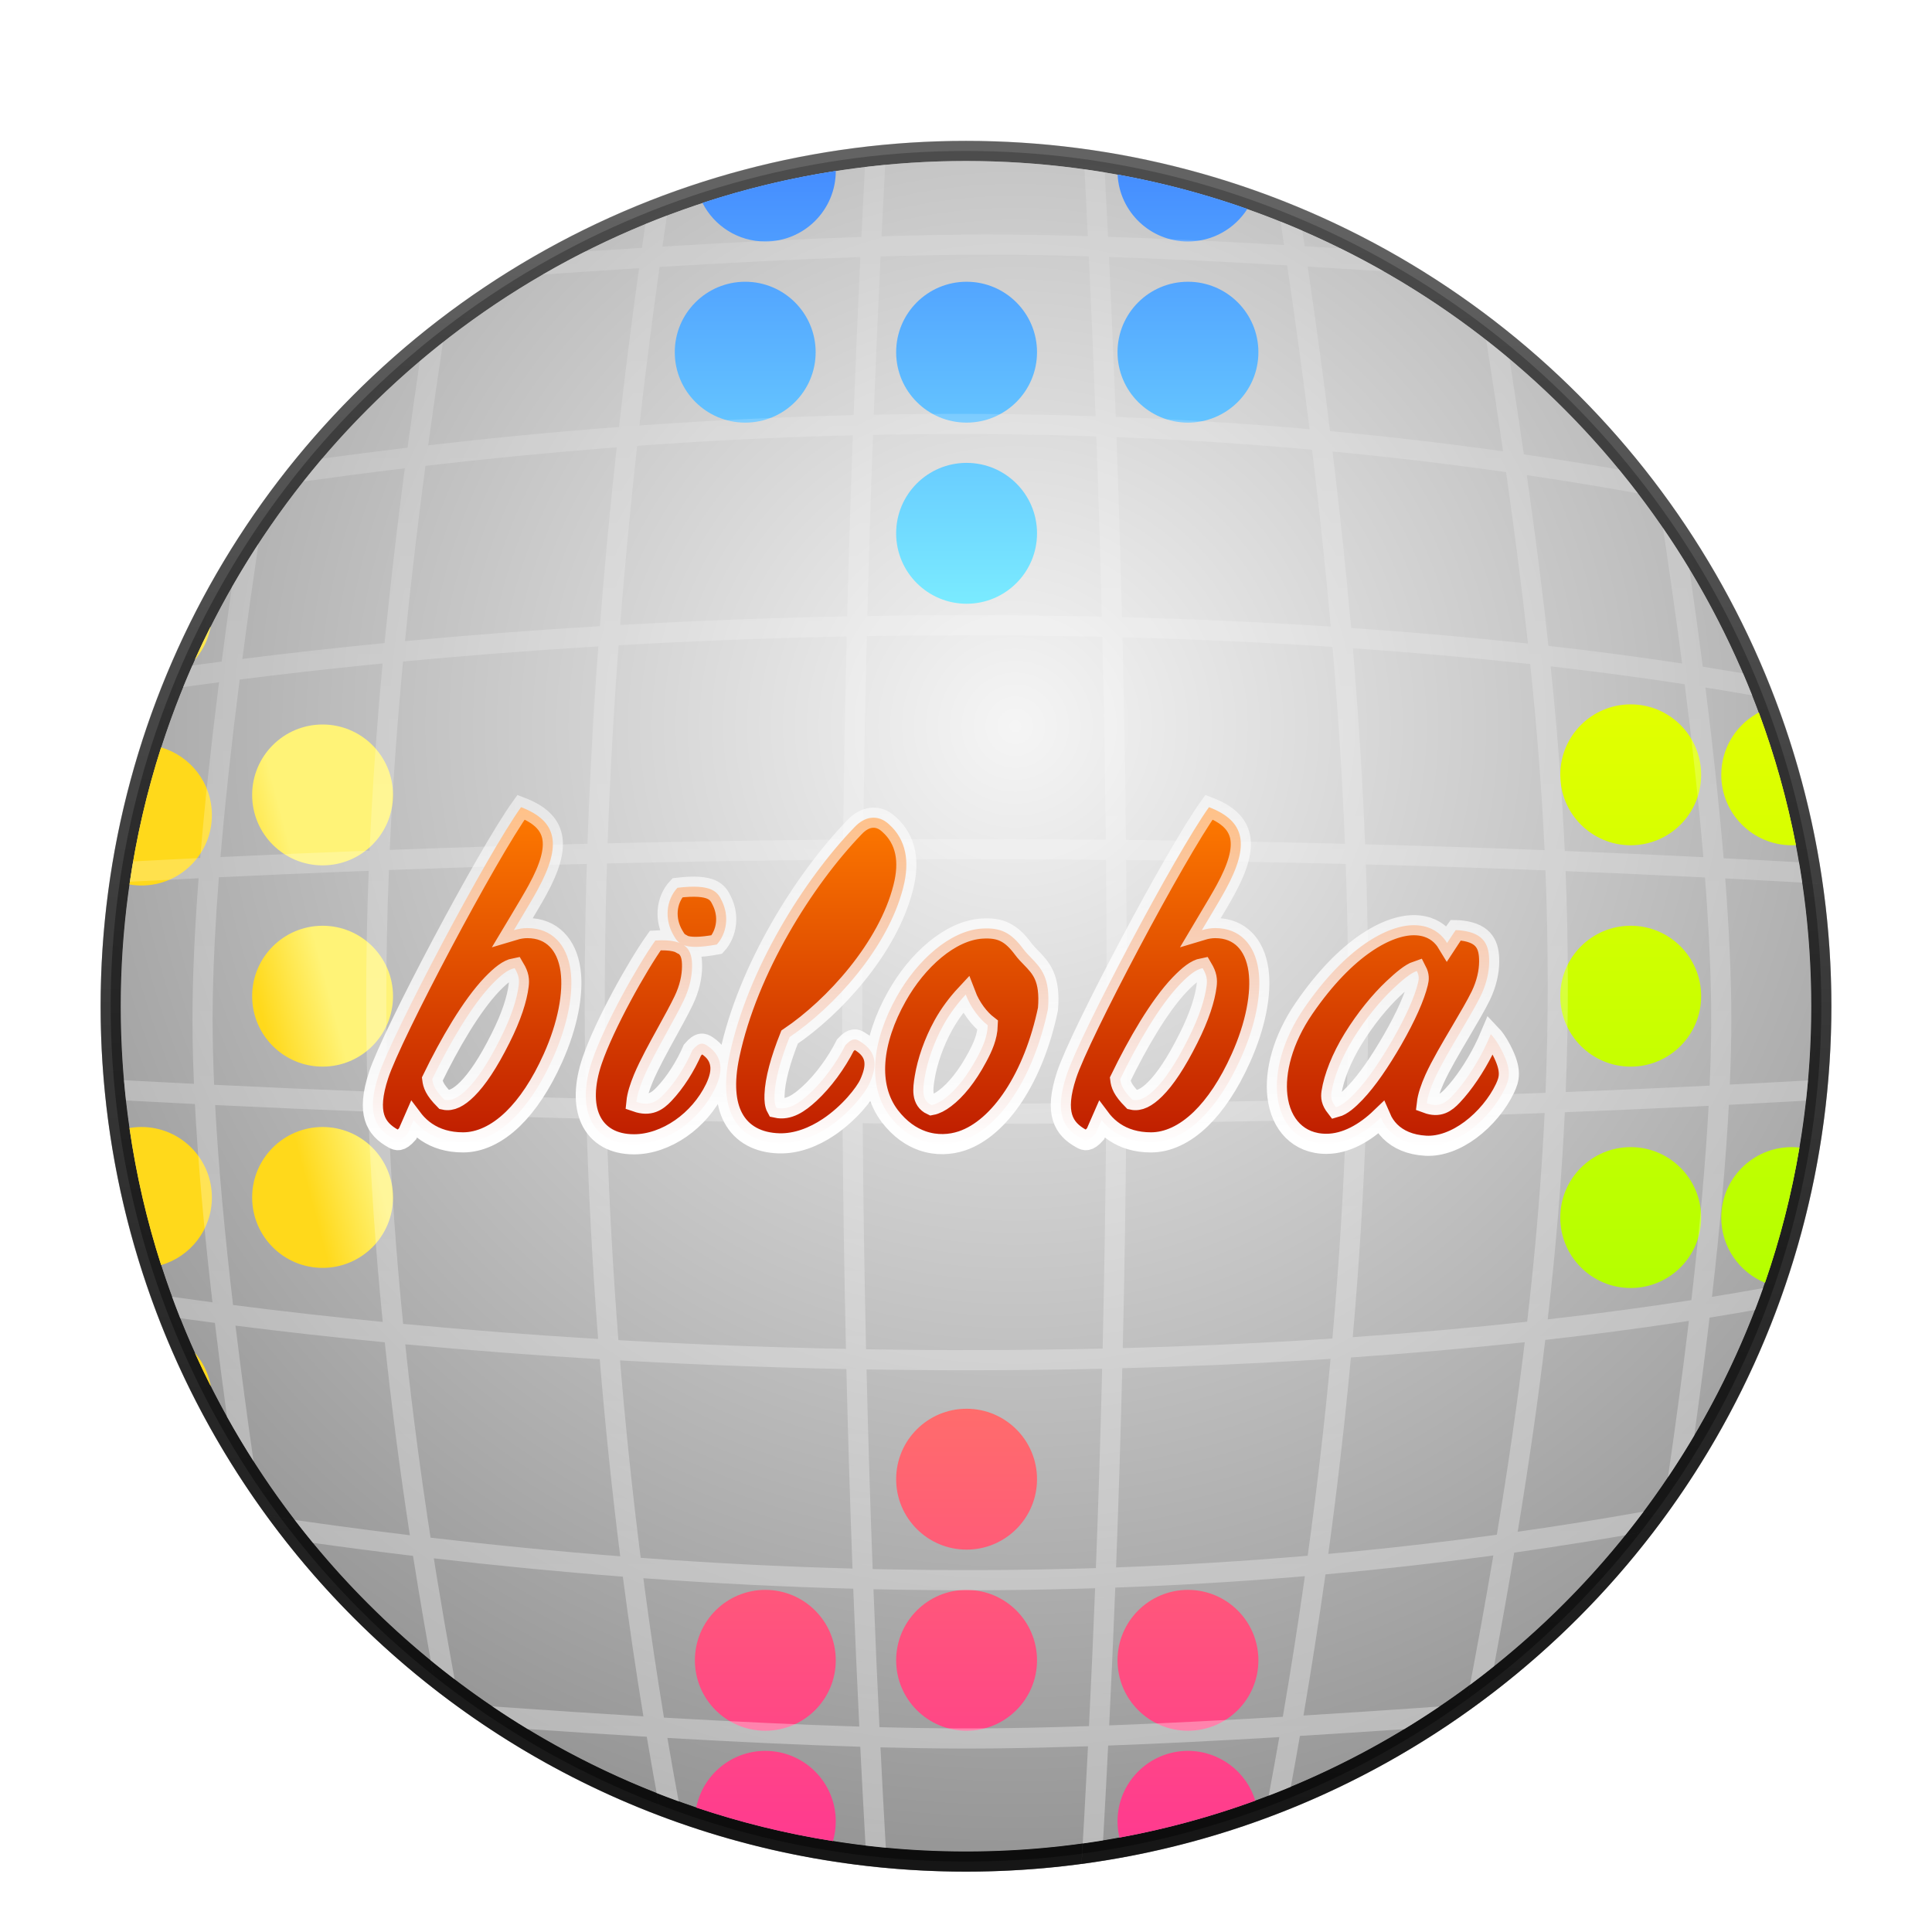 <svg xmlns="http://www.w3.org/2000/svg" width="96" height="96" viewBox="0 0 96 96">
  <defs>
    <filter id="com.apps.biloba-a" width="127.6%" height="127.7%" x="-13.8%" y="-13.9%" filterUnits="objectBoundingBox">
      <feOffset dy="2" in="SourceAlpha" result="shadowOffsetOuter1"/>
      <feGaussianBlur in="shadowOffsetOuter1" result="shadowBlurOuter1" stdDeviation="2"/>
      <feColorMatrix in="shadowBlurOuter1" result="shadowMatrixOuter1" values="0 0 0 0 0   0 0 0 0 0   0 0 0 0 0  0 0 0 0.2 0"/>
      <feMerge>
        <feMergeNode in="shadowMatrixOuter1"/>
        <feMergeNode in="SourceGraphic"/>
      </feMerge>
    </filter>
    <radialGradient id="com.apps.biloba-b" cx="52.922%" cy="33.412%" r="72.01%" fx="52.922%" fy="33.412%">
      <stop offset="0%" stop-color="#F5F5F5"/>
      <stop offset="100%" stop-color="#8F8F8F"/>
    </radialGradient>
    <linearGradient id="com.apps.biloba-c" x1="50%" x2="50%" y1="0%" y2="100%">
      <stop offset="0%" stop-opacity=".507"/>
      <stop offset="100%" stop-opacity=".644"/>
    </linearGradient>
    <linearGradient id="com.apps.biloba-d" x1="58.93%" x2="41.321%" y1="26.178%" y2="39.629%">
      <stop offset="0%" stop-color="#FFF377"/>
      <stop offset="100%" stop-color="#FFD91B"/>
    </linearGradient>
    <linearGradient id="com.apps.biloba-e" x1="50%" x2="50%" y1="0%" y2="100%">
      <stop offset="0%" stop-color="#E2FF00"/>
      <stop offset="100%" stop-color="#B5FF00"/>
    </linearGradient>
    <linearGradient id="com.apps.biloba-f" x1="50%" x2="50%" y1="0%" y2="100%">
      <stop offset="0%" stop-color="#FF6C6C"/>
      <stop offset="100%" stop-color="#FF3A8F"/>
    </linearGradient>
    <linearGradient id="com.apps.biloba-g" x1="50%" x2="50%" y1="0%" y2="100%">
      <stop offset="0%" stop-color="#458DFF"/>
      <stop offset="100%" stop-color="#7AEBFF"/>
    </linearGradient>
    <linearGradient id="com.apps.biloba-h" x1="50%" x2="50%" y1="1.27%" y2="100%">
      <stop offset="0%" stop-color="#FFF" stop-opacity=".136"/>
      <stop offset="100%" stop-color="#FFF" stop-opacity=".344"/>
    </linearGradient>
    <linearGradient id="com.apps.biloba-i" x1="50%" x2="50%" y1="0%" y2="128.642%">
      <stop offset="0%" stop-color="#FF7B00"/>
      <stop offset="100%" stop-color="#AB0000"/>
    </linearGradient>
    <linearGradient id="com.apps.biloba-j" x1="50%" x2="50%" y1="0%" y2="100%">
      <stop offset="0%" stop-color="#FFF" stop-opacity=".534"/>
      <stop offset="100%" stop-color="#FFF"/>
    </linearGradient>
    <linearGradient id="com.apps.biloba-k" x1="50%" x2="50%" y1="4.545%" y2="97.104%">
      <stop offset="0%" stop-opacity=".212"/>
      <stop offset="100%" stop-opacity=".754"/>
    </linearGradient>
  </defs>
  <g fill="none" filter="url(#com.apps.biloba-a)" transform="translate(5 5)">
    <g transform="translate(.5 .5)">
      <circle cx="42.5" cy="42.5" r="42.5" fill="url(#com.apps.biloba-b)" stroke="url(#com.apps.biloba-c)"/>
      <path fill="url(#com.apps.biloba-d)" d="M4.948,61.249 L4.971,61.377 C4.696,60.832 4.433,60.279 4.181,59.72 C4.554,60.151 4.822,60.673 4.948,61.249 Z M10.529,48.5 C12.462,48.5 14.029,50.067 14.029,52 C14.029,53.933 12.462,55.5 10.529,55.5 C8.596,55.5 7.029,53.933 7.029,52 C7.029,50.067 8.596,48.5 10.529,48.5 Z M1.529,48.5 C3.462,48.5 5.029,50.067 5.029,52 C5.029,53.593 3.964,54.938 2.507,55.361 C1.8,53.164 1.27,50.889 0.933,48.551 C1.127,48.517 1.326,48.5 1.529,48.5 Z M10.529,38.5 C12.462,38.5 14.029,40.067 14.029,42 C14.029,43.933 12.462,45.5 10.529,45.5 C8.596,45.5 7.029,43.933 7.029,42 C7.029,40.067 8.596,38.5 10.529,38.5 Z M5.029,33 C5.029,34.933 3.462,36.5 1.529,36.5 C1.326,36.5 1.127,36.483 0.934,36.45 C1.27,34.111 1.8,31.836 2.506,29.639 C3.964,30.062 5.029,31.407 5.029,33 Z M10.529,28.5 C12.462,28.5 14.029,30.067 14.029,32 C14.029,33.933 12.462,35.5 10.529,35.5 C8.596,35.5 7.029,33.933 7.029,32 C7.029,30.067 8.596,28.5 10.529,28.5 Z M4.244,25.209 L4.181,25.279 C4.433,24.72 4.696,24.168 4.971,23.622 C4.866,24.217 4.61,24.759 4.244,25.209 Z"/>
      <path fill="url(#com.apps.biloba-e)" d="M75.529,49.5 C77.462,49.5 79.029,51.067 79.029,53 C79.029,54.933 77.462,56.5 75.529,56.5 C73.596,56.5 72.029,54.933 72.029,53 C72.029,51.067 73.596,49.5 75.529,49.5 Z M83.529,49.5 C83.659,49.5 83.787,49.507 83.914,49.521 C83.527,51.83 82.95,54.075 82.201,56.239 C80.926,55.716 80.029,54.463 80.029,53 C80.029,51.067 81.596,49.5 83.529,49.5 Z M75.529,38.5 C77.462,38.5 79.029,40.067 79.029,42 C79.029,43.933 77.462,45.5 75.529,45.5 C73.596,45.5 72.029,43.933 72.029,42 C72.029,40.067 73.596,38.5 75.529,38.5 Z M75.529,27.5 C77.462,27.5 79.029,29.067 79.029,31 C79.029,32.933 77.462,34.5 75.529,34.5 C73.596,34.5 72.029,32.933 72.029,31 C72.029,29.067 73.596,27.5 75.529,27.5 Z M81.894,27.904 C82.681,30.025 83.3,32.227 83.738,34.493 C83.668,34.498 83.598,34.5 83.529,34.5 C81.596,34.5 80.029,32.933 80.029,31 C80.029,29.711 80.725,28.585 81.762,27.978 L81.894,27.904 Z"/>
      <path fill="url(#com.apps.biloba-f)" d="M32.529,79.5 C34.462,79.5 36.029,81.067 36.029,83 C36.029,83.341 35.98,83.67 35.889,83.982 C33.555,83.614 31.285,83.052 29.096,82.316 C29.415,80.709 30.83,79.5 32.529,79.5 Z M53.529,79.5 C55.105,79.5 56.437,80.542 56.876,81.974 C54.703,82.767 52.447,83.384 50.124,83.81 C50.061,83.549 50.029,83.278 50.029,83 C50.029,81.067 51.596,79.5 53.529,79.5 Z M42.529,71.5 C44.462,71.5 46.029,73.067 46.029,75 C46.029,76.933 44.462,78.5 42.529,78.5 C40.596,78.5 39.029,76.933 39.029,75 C39.029,73.067 40.596,71.5 42.529,71.5 Z M32.529,71.5 C34.462,71.5 36.029,73.067 36.029,75 C36.029,76.933 34.462,78.5 32.529,78.5 C30.596,78.5 29.029,76.933 29.029,75 C29.029,73.067 30.596,71.5 32.529,71.5 Z M53.529,71.5 C55.462,71.5 57.029,73.067 57.029,75 C57.029,76.933 55.462,78.5 53.529,78.5 C51.596,78.5 50.029,76.933 50.029,75 C50.029,73.067 51.596,71.5 53.529,71.5 Z M42.529,62.5 C44.462,62.5 46.029,64.067 46.029,66 C46.029,67.933 44.462,69.5 42.529,69.5 C40.596,69.5 39.029,67.933 39.029,66 C39.029,64.067 40.596,62.5 42.529,62.5 Z"/>
      <path fill="url(#com.apps.biloba-g)" d="M42.529,15.5 C44.462,15.5 46.029,17.067 46.029,19 C46.029,20.933 44.462,22.5 42.529,22.5 C40.596,22.5 39.029,20.933 39.029,19 C39.029,17.067 40.596,15.5 42.529,15.5 Z M31.529,6.5 C33.462,6.5 35.029,8.067 35.029,10 C35.029,11.933 33.462,13.5 31.529,13.5 C29.596,13.5 28.029,11.933 28.029,10 C28.029,8.067 29.596,6.5 31.529,6.5 Z M42.529,6.5 C44.462,6.5 46.029,8.067 46.029,10 C46.029,11.933 44.462,13.5 42.529,13.5 C40.596,13.5 39.029,11.933 39.029,10 C39.029,8.067 40.596,6.5 42.529,6.5 Z M53.529,6.5 C55.462,6.5 57.029,8.067 57.029,10 C57.029,11.933 55.462,13.5 53.529,13.5 C51.596,13.5 50.029,11.933 50.029,10 C50.029,8.067 51.596,6.5 53.529,6.5 Z M50.034,1.174 C52.248,1.575 54.401,2.149 56.479,2.883 C55.857,3.856 54.768,4.5 53.529,4.5 C51.66,4.5 50.133,3.036 50.034,1.192 L50.034,1.174 Z M36.029,1 C36.029,2.933 34.462,4.5 32.529,4.5 C31.165,4.5 29.984,3.72 29.406,2.583 C31.543,1.881 33.756,1.347 36.029,0.995 C36.029,0.998 36.029,0.999 36.029,1 Z"/>
      <path fill="url(#com.apps.biloba-h)" d="M38.485,0.689 L38.494,0.518 C38.427,1.76 38.364,3.001 38.303,4.241 C40.233,4.182 41.974,4.153 43.529,4.153 L44.791,4.159 C45.952,4.17 47.206,4.195 48.552,4.234 C48.501,3.127 48.445,2.019 48.387,0.911 C48.725,0.957 49.061,1.008 49.396,1.063 C49.452,2.132 49.506,3.199 49.558,4.266 C52.151,4.352 55.068,4.488 58.306,4.675 L58.13,3.505 C58.493,3.65 58.853,3.8 59.21,3.956 L59.328,4.736 L59.328,4.736 C59.915,4.77 60.513,4.807 61.12,4.845 C61.848,5.203 62.562,5.583 63.263,5.983 C61.957,5.898 60.695,5.818 59.476,5.745 L59.545,6.204 C59.93,8.837 60.279,11.406 60.591,13.922 C63.473,14.191 66.338,14.526 69.186,14.927 C68.932,13.174 68.653,11.335 68.348,9.395 C68.74,9.7 69.126,10.013 69.507,10.333 C69.763,11.985 70,13.562 70.219,15.077 C71.8,15.308 73.377,15.56 74.948,15.833 C75.269,16.221 75.582,16.615 75.887,17.015 L76.899,17.199 C74.731,16.796 72.553,16.433 70.367,16.108 L70.369,16.128 C70.8,19.17 71.156,21.961 71.442,24.592 C73.715,24.85 75.932,25.142 78.082,25.468 C77.804,23.347 77.488,21.101 77.132,18.731 C77.587,19.393 78.024,20.069 78.442,20.758 C78.686,22.449 78.908,24.072 79.11,25.629 C79.786,25.735 80.454,25.845 81.115,25.958 C81.272,26.319 81.422,26.684 81.568,27.052 C80.802,26.917 80.027,26.787 79.242,26.661 C79.631,29.765 79.933,32.593 80.145,35.146 C81.375,35.206 82.603,35.272 83.83,35.342 L83.893,35.345 C83.951,35.681 84.004,36.018 84.054,36.356 L86.498,36.499 C84.411,36.373 82.32,36.256 80.226,36.149 C80.414,38.624 80.515,40.823 80.527,42.749 L80.529,43.153 C80.529,44.155 80.504,45.235 80.454,46.392 C81.729,46.329 83.002,46.261 84.274,46.189 L84.341,46.185 C84.311,46.522 84.278,46.858 84.241,47.193 L84.33,47.187 C83.023,47.261 81.715,47.331 80.406,47.398 C80.258,50.166 79.979,53.347 79.567,56.939 C80.426,56.8 81.274,56.655 82.108,56.505 C81.98,56.869 81.846,57.231 81.707,57.591 C80.965,57.723 80.211,57.85 79.448,57.972 C79.227,59.821 78.973,61.774 78.685,63.832 C78.27,64.538 77.834,65.228 77.38,65.904 C77.783,63.133 78.13,60.544 78.42,58.132 L77.912,58.211 C75.766,58.534 73.552,58.824 71.284,59.08 C70.919,62.123 70.462,65.284 69.914,68.612 C72.009,68.314 74.095,67.979 76.173,67.608 C75.876,68.004 75.572,68.396 75.262,68.783 L76.759,68.519 C74.43,68.94 72.091,69.317 69.741,69.648 C69.433,71.477 69.098,73.358 68.736,75.296 C68.344,75.613 67.947,75.92 67.545,76.219 L67.387,77.043 C67.869,74.532 68.308,72.12 68.703,69.791 L68.426,69.829 C65.753,70.187 63.065,70.487 60.362,70.73 C60.032,73.065 59.667,75.404 59.269,77.743 C61.033,77.635 62.887,77.513 64.83,77.378 L65.637,77.321 L66.034,77.293 C65.459,77.682 64.874,78.058 64.279,78.419 C62.471,78.543 60.743,78.656 59.092,78.756 C58.946,79.6 58.795,80.444 58.639,81.287 C58.276,81.439 57.91,81.585 57.541,81.727 C57.722,80.757 57.898,79.787 58.068,78.817 C54.942,79.002 52.107,79.142 49.563,79.236 C49.494,80.644 49.419,82.05 49.34,83.454 L49.311,83.951 C48.976,84.005 48.639,84.056 48.302,84.103 L48.182,86.123 C48.32,83.843 48.446,81.559 48.562,79.272 C47.01,79.323 45.573,79.357 44.252,79.373 L43.791,79.378 L42.941,79.383 L42.116,79.383 C40.932,79.38 39.643,79.36 38.251,79.324 C38.325,80.85 38.406,82.375 38.492,83.898 L38.516,84.314 C38.179,84.282 37.843,84.246 37.508,84.206 L37.494,83.954 C37.406,82.403 37.324,80.85 37.247,79.295 C34.445,79.21 31.251,79.064 27.663,78.857 C27.841,79.918 28.029,80.969 28.223,82.01 C27.856,81.879 27.492,81.741 27.13,81.599 L27.283,82.427 C27.059,81.23 26.843,80.019 26.637,78.798 C24.767,78.685 22.793,78.558 20.716,78.414 C20.121,78.054 19.536,77.679 18.961,77.289 C21.627,77.479 24.129,77.644 26.47,77.785 C26.095,75.504 25.754,73.187 25.448,70.844 C22.344,70.604 19.214,70.3 16.057,69.933 L16.199,70.827 C16.454,72.388 16.728,73.967 17.02,75.565 L17.091,75.945 C16.689,75.639 16.292,75.326 15.902,75.006 L16.107,76.127 C15.712,73.988 15.351,71.884 15.023,69.81 C13.372,69.612 11.714,69.396 10.048,69.163 C9.74,68.789 9.439,68.41 9.144,68.026 L7.493,67.783 C9.967,68.154 12.424,68.488 14.865,68.784 C14.364,65.519 13.949,62.329 13.62,59.198 C11.11,58.955 8.633,58.678 6.201,58.369 L6.247,58.738 C6.492,60.741 6.776,62.864 7.098,65.107 C6.637,64.388 6.197,63.651 5.779,62.901 C5.557,61.277 5.357,59.722 5.178,58.234 C4.601,58.159 4.026,58.081 3.454,58.002 C3.313,57.649 3.178,57.293 3.046,56.935 C3.711,57.03 4.382,57.122 5.056,57.211 C4.626,53.491 4.336,50.206 4.185,47.358 C3.071,47.303 1.956,47.246 0.841,47.186 L0.758,47.181 C0.721,46.846 0.688,46.511 0.658,46.174 L0.894,46.187 C1.976,46.245 3.057,46.301 4.137,46.355 C4.108,45.676 4.088,45.025 4.076,44.4 L4.07,43.969 L4.064,43.153 C4.064,41.129 4.166,38.792 4.368,36.14 C3.231,36.194 2.093,36.252 0.953,36.312 C1.003,35.974 1.056,35.638 1.114,35.302 L4.449,35.133 L4.449,35.133 C4.667,32.514 4.979,29.602 5.384,26.401 C4.786,26.479 4.19,26.559 3.598,26.641 C3.744,26.281 3.896,25.923 4.053,25.568 L5.516,25.373 L5.516,25.373 C5.671,24.179 5.84,22.947 6.02,21.675 C6.439,20.939 6.882,20.218 7.344,19.511 C7.048,21.513 6.78,23.424 6.542,25.243 C8.86,24.95 11.22,24.688 13.61,24.454 C13.883,21.664 14.218,18.78 14.615,15.77 L14.428,15.792 C12.816,15.987 11.198,16.199 9.573,16.426 C9.876,16.041 10.188,15.662 10.506,15.288 C11.928,15.095 13.342,14.914 14.752,14.745 C14.942,13.342 15.144,11.91 15.361,10.447 C15.739,10.124 16.123,9.81 16.512,9.503 C16.249,11.256 16.003,12.961 15.777,14.627 C18.964,14.258 22.123,13.954 25.257,13.716 C25.553,11.093 25.886,8.461 26.254,5.826 L26.012,5.841 C24.553,5.933 23.036,6.033 21.46,6.143 C22.151,5.741 22.856,5.359 23.573,4.996 C24.539,4.933 25.48,4.872 26.398,4.815 L26.57,3.626 C26.925,3.481 27.282,3.34 27.642,3.204 C27.565,3.721 27.489,4.237 27.415,4.753 C31.108,4.531 34.402,4.371 37.301,4.272 C37.357,3.115 37.416,1.957 37.478,0.798 C37.813,0.757 38.148,0.721 38.485,0.689 Z M48.916,71.42 L47.774,71.452 C44.509,71.535 41.219,71.54 37.902,71.467 C37.989,73.756 38.089,76.041 38.2,78.322 C39.448,78.355 40.61,78.374 41.689,78.381 L42.118,78.383 L42.939,78.383 C44.618,78.378 46.509,78.34 48.611,78.269 C48.724,75.99 48.825,73.707 48.916,71.42 Z M26.469,70.921 L26.53,71.395 C26.821,73.572 27.142,75.725 27.492,77.847 C31.132,78.057 34.367,78.206 37.198,78.293 C37.087,76.013 36.987,73.729 36.898,71.442 C33.453,71.351 29.977,71.177 26.469,70.921 Z M59.339,70.819 L58.785,70.866 C55.848,71.105 52.893,71.279 49.917,71.386 C49.828,73.672 49.727,75.954 49.615,78.233 C52.192,78.137 55.068,77.994 58.242,77.806 C58.643,75.476 59.008,73.145 59.339,70.819 Z M49.265,60.511 L48.398,60.529 C44.814,60.6 41.19,60.605 37.558,60.545 C37.636,63.859 37.738,67.166 37.862,70.465 C41.594,70.549 45.29,70.533 48.954,70.418 C49.081,67.123 49.184,63.821 49.265,60.511 Z M25.309,60.098 L25.313,60.145 C25.585,63.427 25.928,66.69 26.336,69.907 C29.877,70.17 33.384,70.348 36.86,70.441 C36.737,67.144 36.635,63.839 36.556,60.527 C32.801,60.453 29.039,60.309 25.309,60.098 Z M60.615,60.02 L59.512,60.089 C56.479,60.272 53.389,60.405 50.265,60.486 C50.185,63.793 50.082,67.092 49.957,70.384 C53.153,70.267 56.327,70.074 59.479,69.804 C59.931,66.529 60.311,63.263 60.615,60.02 Z M14.637,59.298 L14.684,59.737 C15.008,62.733 15.412,65.785 15.894,68.906 C19.063,69.279 22.204,69.587 25.319,69.831 C24.912,66.603 24.571,63.329 24.301,60.038 C21.045,59.844 17.816,59.596 14.637,59.298 Z M70.264,59.192 L70.135,59.207 C67.37,59.503 64.526,59.751 61.625,59.952 C61.325,63.187 60.949,66.445 60.502,69.712 C63.311,69.457 66.102,69.139 68.877,68.759 C69.431,65.415 69.893,62.243 70.264,59.192 Z M49.464,48.309 L48.549,48.316 C44.831,48.343 41.104,48.342 37.367,48.314 C37.394,52.068 37.45,55.811 37.534,59.544 C41.475,59.61 45.407,59.599 49.289,59.51 C49.375,55.786 49.434,52.052 49.464,48.309 Z M24.64,48.113 L24.658,48.753 C24.767,52.194 24.959,55.651 25.228,59.091 C28.977,59.306 32.758,59.451 36.535,59.526 C36.449,55.795 36.394,52.055 36.366,48.305 C32.469,48.271 28.56,48.207 24.64,48.113 Z M61.383,48.112 L59.621,48.154 C56.574,48.222 53.522,48.27 50.463,48.3 C50.434,52.039 50.376,55.767 50.29,59.486 C53.817,59.392 57.3,59.235 60.706,59.011 C61.033,55.341 61.261,51.703 61.383,48.112 Z M13.801,47.778 L13.808,47.985 C13.938,51.356 14.18,54.782 14.532,58.282 C17.717,58.585 20.955,58.835 24.22,59.033 C23.937,55.389 23.741,51.728 23.638,48.088 C20.368,48.006 17.088,47.902 13.801,47.778 Z M71.252,47.804 L70.637,47.828 C67.891,47.93 65.139,48.017 62.383,48.088 C62.264,51.665 62.039,55.289 61.717,58.943 C64.673,58.737 67.57,58.481 70.384,58.174 C70.802,54.581 71.09,51.152 71.252,47.804 Z M5.19,47.408 L5.196,47.525 C5.352,50.364 5.646,53.637 6.08,57.344 C8.516,57.657 10.999,57.938 13.517,58.185 C13.164,54.634 12.924,51.159 12.798,47.738 C10.267,47.641 7.731,47.531 5.19,47.408 Z M79.401,47.447 L78.863,47.475 C76.663,47.582 74.461,47.679 72.255,47.766 C72.097,51.092 71.814,54.497 71.405,58.059 C73.854,57.78 76.238,57.461 78.543,57.103 C78.963,53.46 79.25,50.242 79.401,47.447 Z M39.71,35.199 L37.383,35.212 C37.343,39.257 37.335,43.291 37.359,47.314 C41.408,47.345 45.445,47.343 49.471,47.309 C49.498,43.293 49.493,39.265 49.456,35.226 C46.214,35.195 42.966,35.186 39.71,35.199 Z M36.383,35.22 L34.138,35.241 C30.986,35.276 27.826,35.33 24.66,35.404 C24.594,37.516 24.558,39.607 24.553,41.675 C24.549,43.478 24.569,45.292 24.612,47.111 C28.54,47.206 32.456,47.271 36.361,47.306 C36.335,43.288 36.343,39.26 36.383,35.22 Z M50.454,35.234 L50.467,36.544 C50.494,40.138 50.495,43.724 50.471,47.3 C54.128,47.264 57.775,47.202 61.414,47.112 C61.466,45.286 61.491,43.473 61.487,41.675 C61.482,39.608 61.442,37.529 61.368,35.429 C57.739,35.337 54.101,35.272 50.454,35.234 Z M23.658,35.429 L22.951,35.446 C19.915,35.523 16.873,35.619 13.825,35.732 C13.737,37.94 13.694,40.115 13.696,42.278 C13.696,43.768 13.72,45.266 13.766,46.775 C17.057,46.901 20.338,47.004 23.613,47.087 C23.569,45.276 23.549,43.469 23.553,41.673 C23.558,39.613 23.593,37.53 23.658,35.429 Z M62.37,35.454 L62.402,36.452 C62.454,38.204 62.482,39.943 62.487,41.673 C62.491,43.463 62.467,45.268 62.415,47.086 C65.382,47.01 68.342,46.915 71.296,46.802 C71.372,44.931 71.409,43.084 71.405,41.245 L71.394,39.705 C71.378,38.382 71.344,37.069 71.292,35.748 C68.324,35.63 65.35,35.533 62.37,35.454 Z M72.295,35.786 L72.296,35.83 C72.366,37.632 72.401,39.423 72.405,41.243 C72.409,43.071 72.373,44.906 72.299,46.763 C74.687,46.669 77.071,46.563 79.451,46.445 C79.496,45.418 79.521,44.455 79.527,43.553 L79.529,43.153 C79.529,41.126 79.425,38.775 79.219,36.101 C76.915,35.983 74.606,35.879 72.295,35.786 Z M12.821,35.772 L11.703,35.813 C9.597,35.897 7.487,35.989 5.375,36.09 C5.209,38.242 5.109,40.184 5.076,41.917 L5.07,42.344 L5.064,43.153 C5.064,44.157 5.09,45.24 5.14,46.402 C7.687,46.528 10.228,46.639 12.765,46.738 C12.72,45.241 12.696,43.756 12.696,42.279 C12.694,40.128 12.736,37.966 12.821,35.772 Z M71.55,25.61 L71.565,25.744 C71.892,28.921 72.117,31.878 72.252,34.784 C74.551,34.875 76.846,34.979 79.138,35.093 C78.92,32.514 78.612,29.649 78.213,26.501 C76.058,26.169 73.833,25.873 71.55,25.61 Z M13.513,25.469 L12.823,25.537 C10.656,25.756 8.515,25.999 6.409,26.266 C5.996,29.504 5.679,32.444 5.456,35.086 C7.93,34.967 10.399,34.861 12.864,34.767 C12.998,31.751 13.214,28.669 13.513,25.469 Z M61.723,24.711 L61.808,25.746 C62.044,28.701 62.219,31.597 62.333,34.454 C65.311,34.532 68.283,34.628 71.249,34.743 C71.11,31.779 70.876,28.758 70.533,25.497 C67.674,25.182 64.73,24.92 61.723,24.711 Z M24.23,24.621 L23.647,24.656 C20.575,24.848 17.528,25.086 14.527,25.37 C14.223,28.595 14.003,31.696 13.866,34.73 C17.149,34.608 20.424,34.507 23.691,34.427 C23.804,31.198 23.985,27.924 24.23,24.621 Z M50.274,24.167 L50.302,25.357 C50.367,28.322 50.415,31.282 50.446,34.235 C54.082,34.272 57.711,34.336 61.33,34.427 C61.203,31.226 60.996,27.973 60.713,24.643 C57.3,24.418 53.81,24.26 50.274,24.167 Z M36.572,24.127 L35.921,24.14 C32.352,24.218 28.78,24.359 25.238,24.561 C24.989,27.877 24.806,31.162 24.692,34.404 C28.604,34.312 32.504,34.251 36.394,34.219 C36.431,30.863 36.49,27.499 36.572,24.127 Z M38.382,24.096 L37.572,24.109 C37.491,27.485 37.431,30.852 37.393,34.212 C41.423,34.184 45.439,34.188 49.445,34.224 C49.411,30.873 49.353,27.513 49.274,24.144 C45.675,24.061 42.034,24.046 38.382,24.096 Z M60.714,14.936 L60.802,15.661 C61.125,18.399 61.404,21.075 61.636,23.703 C64.635,23.91 67.571,24.168 70.424,24.478 C70.133,21.835 69.772,19.027 69.335,15.96 C66.478,15.552 63.606,15.211 60.714,14.936 Z M25.143,14.729 L24.723,14.76 C21.72,14.997 18.693,15.293 15.64,15.648 C15.239,18.668 14.9,21.56 14.624,24.357 C17.809,24.057 21.045,23.809 24.308,23.614 C24.536,20.671 24.816,17.706 25.143,14.729 Z M49.978,14.219 L50.071,16.927 C50.14,19.01 50.199,21.091 50.251,23.168 C53.763,23.258 57.232,23.414 60.625,23.635 C60.371,20.77 60.061,17.846 59.697,14.845 C56.48,14.554 53.242,14.347 49.978,14.219 Z M36.877,14.13 L36.087,14.15 C32.805,14.242 29.496,14.41 26.158,14.652 C25.828,17.636 25.546,20.607 25.314,23.556 C29.055,23.343 32.828,23.2 36.596,23.126 C36.673,20.134 36.766,17.135 36.877,14.13 Z M38.583,14.094 L37.878,14.109 C37.767,17.115 37.674,20.115 37.597,23.109 C41.503,23.044 45.401,23.055 49.25,23.142 C49.176,20.163 49.085,17.177 48.976,14.184 C45.541,14.066 42.077,14.037 38.583,14.094 Z M49.604,5.268 L49.623,5.634 C49.741,8.167 49.847,10.695 49.942,13.218 C53.174,13.342 56.384,13.545 59.571,13.827 C59.241,11.179 58.87,8.468 58.458,5.686 C55.177,5.495 52.226,5.356 49.604,5.268 Z M37.251,5.275 L37.103,5.28 C34.217,5.381 30.94,5.542 27.274,5.764 C26.904,8.394 26.569,11.023 26.271,13.642 C29.852,13.384 33.399,13.213 36.916,13.128 C37.014,10.516 37.126,7.898 37.251,5.275 Z M43.529,5.153 L42.272,5.159 C41.038,5.17 39.699,5.198 38.255,5.242 C38.128,7.869 38.016,10.49 37.916,13.107 C41.624,13.034 45.297,13.058 48.939,13.181 C48.841,10.538 48.728,7.89 48.603,5.236 C46.731,5.18 45.041,5.153 43.529,5.153 Z"/>
      <path fill="url(#com.apps.biloba-i)" stroke="url(#com.apps.biloba-j)" d="M64.751,38.472 C65.416,38.472 65.903,38.727 66.231,39.115 C66.295,39.19 66.353,39.271 66.405,39.357 C66.719,38.877 66.775,38.799 66.834,38.718 C66.929,38.719 67.031,38.726 67.139,38.74 C68.284,38.88 68.503,39.502 68.496,40.289 C68.492,40.782 68.376,41.358 68.08,41.976 C67.842,42.462 67.471,43.092 67.08,43.755 C66.605,44.561 66.097,45.418 65.783,46.112 C65.578,46.571 65.44,46.987 65.401,47.32 C66.005,47.544 66.341,47.297 66.672,46.946 C67.239,46.345 67.792,45.512 68.217,44.674 C68.346,44.419 68.468,44.155 68.579,43.889 C68.747,44.064 68.92,44.312 69.106,44.669 C69.643,45.701 69.493,46.124 69.283,46.578 C68.922,47.34 68.294,48.104 67.566,48.644 C66.866,49.165 66.077,49.471 65.347,49.431 C64.564,49.388 63.976,49.122 63.571,48.718 C63.378,48.524 63.223,48.296 63.112,48.038 C62.332,48.788 61.385,49.336 60.407,49.336 C59.707,49.336 59.149,49.092 58.738,48.684 C58.325,48.273 58.057,47.684 57.974,46.97 C57.832,45.758 58.229,44.16 59.298,42.601 C61.401,39.537 63.469,38.472 64.751,38.472 Z M64.901,40.749 C64.59,40.854 64.179,41.199 63.731,41.622 C63.074,42.242 62.361,43.109 61.744,44.107 C61.152,45.068 60.776,46.039 60.662,46.777 C60.625,47.017 60.646,47.218 60.879,47.519 C61.182,47.436 61.501,47.158 61.842,46.801 C62.439,46.174 63.069,45.249 63.694,44.169 C64.382,42.968 64.795,42.016 64.961,41.34 C65.01,41.142 65.019,40.98 64.901,40.749 Z M27.063,39.234 C28.677,39.128 28.895,39.745 28.888,40.533 C28.884,41.021 28.768,41.598 28.474,42.211 C28.262,42.654 27.964,43.197 27.65,43.767 C27.219,44.55 26.758,45.387 26.469,46.075 C26.279,46.534 26.156,46.935 26.124,47.253 C26.781,47.481 27.151,47.232 27.498,46.865 C28.048,46.286 28.554,45.49 28.908,44.677 C29.267,44.254 29.45,44.331 29.644,44.46 C30.059,44.736 30.237,45.062 30.287,45.408 C30.337,45.755 30.24,46.15 30.033,46.582 C29.639,47.395 29.032,48.08 28.338,48.564 C27.607,49.074 26.78,49.36 26.007,49.36 C25.479,49.36 25.047,49.248 24.703,49.058 C24.312,48.841 24.025,48.523 23.842,48.122 C23.51,47.399 23.525,46.368 23.926,45.194 C24.539,43.404 26.156,40.509 27.063,39.234 Z M45.348,39.658 C45.463,39.813 45.588,39.94 45.708,40.063 C46.225,40.597 46.703,41.074 46.573,42.638 C45.867,46.029 44.187,48.552 42.297,49.19 C41.726,49.381 41.032,49.429 40.333,49.185 C39.781,48.992 39.22,48.617 38.716,47.962 C38.143,47.207 37.923,46.274 37.995,45.262 C38.069,44.221 38.457,43.092 39.062,42.016 C40.069,40.214 41.71,38.746 43.282,38.641 C44.219,38.581 44.74,38.838 45.348,39.658 Z M42.486,41.92 C42.081,42.355 41.689,42.872 41.376,43.438 C40.902,44.297 40.578,45.245 40.448,46.042 C40.354,46.618 40.283,47.176 40.787,47.41 C40.991,47.373 41.218,47.254 41.459,47.072 C41.986,46.675 42.553,45.988 43.065,45.025 C43.334,44.523 43.561,44.022 43.58,43.444 C43.176,43.133 42.735,42.575 42.486,41.92 Z M37.783,33.138 C38.081,33.103 38.385,33.191 38.678,33.464 C39.103,33.844 39.362,34.304 39.474,34.839 C39.581,35.352 39.55,35.94 39.381,36.598 C38.623,39.606 35.933,42.552 33.734,44.032 C33.29,45.144 33.01,46.162 32.986,46.901 C32.977,47.168 32.995,47.392 33.081,47.547 C33.677,47.679 34.206,47.321 34.727,46.84 C35.398,46.22 36.047,45.342 36.507,44.434 C36.863,44.054 37.03,44.125 37.207,44.23 C38.117,44.769 38.09,45.496 37.694,46.359 C37.472,46.834 36.701,47.822 35.653,48.519 C34.933,48.997 34.089,49.334 33.218,49.312 C32.692,49.297 32.234,49.183 31.853,48.975 C31.46,48.761 31.145,48.448 30.924,48.027 C30.561,47.336 30.453,46.319 30.752,44.916 C31.659,40.649 34.451,36.209 36.948,33.614 C37.233,33.31 37.518,33.169 37.783,33.138 Z M28.162,36.613 C29.902,36.406 30.159,36.83 30.366,37.26 C30.557,37.643 30.611,38.032 30.574,38.384 C30.529,38.811 30.348,39.183 30.117,39.432 C28.436,39.744 28.203,39.38 27.976,38.987 C27.737,38.582 27.65,38.155 27.676,37.763 C27.707,37.312 27.888,36.905 28.162,36.613 Z M20.391,32.608 C22.201,33.301 22.43,34.487 21.213,36.712 C21.034,37.046 20.691,37.621 20.299,38.278 C20.213,38.422 20.124,38.571 20.034,38.721 C20.27,38.65 20.492,38.616 20.701,38.616 C21.328,38.616 21.811,38.829 22.167,39.186 C22.523,39.543 22.757,40.059 22.848,40.7 C23.012,41.857 22.705,43.455 21.973,45.08 C21.386,46.392 20.702,47.404 19.988,48.097 C19.179,48.882 18.323,49.264 17.509,49.264 C16.777,49.264 16.176,49.076 15.691,48.748 C15.462,48.594 15.259,48.407 15.08,48.192 L15.052,48.155 L14.979,48.322 C14.94,48.411 14.901,48.499 14.863,48.586 L14.752,48.841 C14.389,49.249 14.221,49.175 14.052,49.082 C13.148,48.587 12.693,47.813 13.313,45.921 C13.968,43.909 18.717,34.936 20.391,32.608 Z M20.074,40.608 C19.744,40.671 19.398,40.943 18.948,41.408 C17.923,42.478 16.835,44.357 15.979,46.12 C16.011,46.378 16.085,46.641 16.585,47.148 C16.92,47.224 17.288,47.042 17.713,46.62 C18.209,46.127 18.755,45.32 19.365,44.1 C19.92,43 20.192,42.12 20.273,41.468 C20.308,41.192 20.288,40.969 20.074,40.608 Z M54.575,32.608 C56.385,33.301 56.614,34.487 55.397,36.712 C55.218,37.046 54.875,37.621 54.483,38.278 C54.397,38.422 54.308,38.571 54.219,38.721 C54.454,38.65 54.676,38.616 54.885,38.616 C55.512,38.616 55.995,38.829 56.351,39.186 C56.707,39.543 56.941,40.059 57.032,40.7 C57.196,41.857 56.89,43.455 56.157,45.08 C55.57,46.392 54.886,47.404 54.172,48.097 C53.363,48.882 52.508,49.264 51.693,49.264 C50.961,49.264 50.36,49.076 49.875,48.748 C49.647,48.594 49.443,48.407 49.264,48.192 L49.236,48.155 L49.163,48.322 C49.124,48.411 49.085,48.499 49.047,48.586 L48.936,48.841 C48.573,49.249 48.405,49.175 48.236,49.082 C47.332,48.587 46.877,47.813 47.497,45.921 C48.152,43.909 52.902,34.936 54.575,32.608 Z M54.258,40.608 C53.928,40.671 53.582,40.943 53.132,41.408 C52.107,42.478 51.019,44.357 50.164,46.12 C50.195,46.378 50.269,46.641 50.769,47.148 C51.104,47.224 51.472,47.042 51.897,46.62 C52.393,46.127 52.939,45.32 53.549,44.1 C54.104,43 54.376,42.12 54.457,41.468 C54.492,41.192 54.472,40.969 54.258,40.608 Z"/>
    </g>
    <circle cx="43" cy="43" r="42" fill="url(#com.apps.biloba-b)"/>
    <path fill="url(#com.apps.biloba-k)" d="M43,0 C19.252,0 0,19.252 0,43 C0,66.748 19.252,86 43,86 C66.748,86 86,66.748 86,43 C86,19.252 66.748,0 43,0 Z M43,1 C66.196,1 85,19.804 85,43 C85,66.196 66.196,85 43,85 C19.804,85 1,66.196 1,43 C1,19.804 19.804,1 43,1 Z"/>
    <path fill="url(#com.apps.biloba-d)" d="M5.448,61.749 L5.471,61.877 C5.196,61.332 4.933,60.779 4.681,60.22 C5.054,60.651 5.322,61.173 5.448,61.749 Z M11.029,49 C12.962,49 14.529,50.567 14.529,52.5 C14.529,54.433 12.962,56 11.029,56 C9.096,56 7.529,54.433 7.529,52.5 C7.529,50.567 9.096,49 11.029,49 Z M2.029,49 C3.962,49 5.529,50.567 5.529,52.5 C5.529,54.093 4.464,55.438 3.007,55.861 C2.3,53.664 1.77,51.389 1.433,49.051 C1.627,49.017 1.826,49 2.029,49 Z M11.029,39 C12.962,39 14.529,40.567 14.529,42.5 C14.529,44.433 12.962,46 11.029,46 C9.096,46 7.529,44.433 7.529,42.5 C7.529,40.567 9.096,39 11.029,39 Z M5.529,33.5 C5.529,35.433 3.962,37 2.029,37 C1.826,37 1.627,36.983 1.434,36.95 C1.77,34.611 2.3,32.336 3.006,30.139 C4.464,30.562 5.529,31.907 5.529,33.5 Z M11.029,29 C12.962,29 14.529,30.567 14.529,32.5 C14.529,34.433 12.962,36 11.029,36 C9.096,36 7.529,34.433 7.529,32.5 C7.529,30.567 9.096,29 11.029,29 Z M4.744,25.709 L4.681,25.779 C4.933,25.22 5.196,24.668 5.471,24.122 C5.366,24.717 5.11,25.259 4.744,25.709 Z"/>
    <path fill="url(#com.apps.biloba-e)" d="M76.029,50 C77.962,50 79.529,51.567 79.529,53.5 C79.529,55.433 77.962,57 76.029,57 C74.096,57 72.529,55.433 72.529,53.5 C72.529,51.567 74.096,50 76.029,50 Z M84.029,50 C84.159,50 84.287,50.007 84.414,50.021 C84.027,52.33 83.45,54.575 82.701,56.739 C81.426,56.216 80.529,54.963 80.529,53.5 C80.529,51.567 82.096,50 84.029,50 Z M76.029,39 C77.962,39 79.529,40.567 79.529,42.5 C79.529,44.433 77.962,46 76.029,46 C74.096,46 72.529,44.433 72.529,42.5 C72.529,40.567 74.096,39 76.029,39 Z M76.029,28 C77.962,28 79.529,29.567 79.529,31.5 C79.529,33.433 77.962,35 76.029,35 C74.096,35 72.529,33.433 72.529,31.5 C72.529,29.567 74.096,28 76.029,28 Z M82.394,28.404 C83.181,30.525 83.8,32.727 84.238,34.993 C84.168,34.998 84.098,35 84.029,35 C82.096,35 80.529,33.433 80.529,31.5 C80.529,30.211 81.225,29.085 82.262,28.478 L82.394,28.404 Z"/>
    <path fill="url(#com.apps.biloba-f)" d="M33.029,80 C34.962,80 36.529,81.567 36.529,83.5 C36.529,83.841 36.48,84.17 36.389,84.482 C34.055,84.114 31.785,83.552 29.596,82.816 C29.915,81.209 31.33,80 33.029,80 Z M54.029,80 C55.605,80 56.937,81.042 57.376,82.474 C55.203,83.267 52.947,83.884 50.624,84.31 C50.561,84.049 50.529,83.778 50.529,83.5 C50.529,81.567 52.096,80 54.029,80 Z M43.029,72 C44.962,72 46.529,73.567 46.529,75.5 C46.529,77.433 44.962,79 43.029,79 C41.096,79 39.529,77.433 39.529,75.5 C39.529,73.567 41.096,72 43.029,72 Z M33.029,72 C34.962,72 36.529,73.567 36.529,75.5 C36.529,77.433 34.962,79 33.029,79 C31.096,79 29.529,77.433 29.529,75.5 C29.529,73.567 31.096,72 33.029,72 Z M54.029,72 C55.962,72 57.529,73.567 57.529,75.5 C57.529,77.433 55.962,79 54.029,79 C52.096,79 50.529,77.433 50.529,75.5 C50.529,73.567 52.096,72 54.029,72 Z M43.029,63 C44.962,63 46.529,64.567 46.529,66.5 C46.529,68.433 44.962,70 43.029,70 C41.096,70 39.529,68.433 39.529,66.5 C39.529,64.567 41.096,63 43.029,63 Z"/>
    <path fill="url(#com.apps.biloba-g)" d="M43.029,16 C44.962,16 46.529,17.567 46.529,19.5 C46.529,21.433 44.962,23 43.029,23 C41.096,23 39.529,21.433 39.529,19.5 C39.529,17.567 41.096,16 43.029,16 Z M32.029,7 C33.962,7 35.529,8.567 35.529,10.5 C35.529,12.433 33.962,14 32.029,14 C30.096,14 28.529,12.433 28.529,10.5 C28.529,8.567 30.096,7 32.029,7 Z M43.029,7 C44.962,7 46.529,8.567 46.529,10.5 C46.529,12.433 44.962,14 43.029,14 C41.096,14 39.529,12.433 39.529,10.5 C39.529,8.567 41.096,7 43.029,7 Z M54.029,7 C55.962,7 57.529,8.567 57.529,10.5 C57.529,12.433 55.962,14 54.029,14 C52.096,14 50.529,12.433 50.529,10.5 C50.529,8.567 52.096,7 54.029,7 Z M50.534,1.674 C52.748,2.075 54.901,2.649 56.979,3.383 C56.357,4.356 55.268,5 54.029,5 C52.16,5 50.633,3.536 50.534,1.692 L50.534,1.674 Z M36.529,1.5 C36.529,3.433 34.962,5 33.029,5 C31.665,5 30.484,4.22 29.906,3.083 C32.043,2.381 34.256,1.847 36.529,1.495 C36.529,1.498 36.529,1.499 36.529,1.5 Z"/>
    <path fill="url(#com.apps.biloba-h)" d="M38.985,1.189 L38.994,1.018 C38.927,2.26 38.864,3.501 38.803,4.741 C40.733,4.682 42.474,4.653 44.029,4.653 L45.291,4.659 C46.452,4.67 47.706,4.695 49.052,4.734 C49.001,3.627 48.945,2.519 48.887,1.411 C49.225,1.457 49.561,1.508 49.896,1.563 C49.952,2.632 50.006,3.699 50.058,4.766 C52.651,4.852 55.568,4.988 58.806,5.175 L58.63,4.005 C58.993,4.15 59.353,4.3 59.71,4.456 L59.828,5.236 L59.828,5.236 C60.415,5.27 61.013,5.307 61.62,5.345 C62.348,5.703 63.062,6.083 63.763,6.483 C62.457,6.398 61.195,6.318 59.976,6.245 L60.045,6.704 C60.43,9.337 60.779,11.906 61.091,14.422 C63.973,14.691 66.838,15.026 69.686,15.427 C69.432,13.674 69.153,11.835 68.848,9.895 C69.24,10.2 69.626,10.513 70.007,10.833 C70.263,12.485 70.5,14.062 70.719,15.577 C72.3,15.808 73.877,16.06 75.448,16.333 C75.769,16.721 76.082,17.115 76.387,17.515 L77.399,17.699 C75.231,17.296 73.053,16.933 70.867,16.608 L70.869,16.628 C71.3,19.67 71.656,22.461 71.942,25.092 C74.215,25.35 76.432,25.642 78.582,25.968 C78.304,23.847 77.988,21.601 77.632,19.231 C78.087,19.893 78.524,20.569 78.942,21.258 C79.186,22.949 79.408,24.572 79.61,26.129 C80.286,26.235 80.954,26.345 81.615,26.458 C81.772,26.819 81.922,27.184 82.068,27.552 C81.302,27.417 80.527,27.287 79.742,27.161 C80.131,30.265 80.433,33.093 80.645,35.646 C81.875,35.706 83.103,35.772 84.33,35.842 L84.393,35.845 C84.451,36.181 84.504,36.518 84.554,36.856 L86.998,36.999 C84.911,36.873 82.82,36.756 80.726,36.649 C80.914,39.124 81.015,41.323 81.027,43.249 L81.029,43.653 C81.029,44.655 81.004,45.735 80.954,46.892 C82.229,46.829 83.502,46.761 84.774,46.689 L84.841,46.685 C84.811,47.022 84.778,47.358 84.741,47.693 L84.83,47.687 C83.523,47.761 82.215,47.831 80.906,47.898 C80.758,50.666 80.479,53.847 80.067,57.439 C80.926,57.3 81.774,57.155 82.608,57.005 C82.48,57.369 82.346,57.731 82.207,58.091 C81.465,58.223 80.711,58.35 79.948,58.472 C79.727,60.321 79.473,62.274 79.185,64.332 C78.77,65.038 78.334,65.728 77.88,66.404 C78.283,63.633 78.63,61.044 78.92,58.632 L78.412,58.711 C76.266,59.034 74.052,59.324 71.784,59.58 C71.419,62.623 70.962,65.784 70.414,69.112 C72.509,68.814 74.595,68.479 76.673,68.108 C76.376,68.504 76.072,68.896 75.762,69.283 L77.259,69.019 C74.93,69.44 72.591,69.817 70.241,70.148 C69.933,71.977 69.598,73.858 69.236,75.796 C68.844,76.113 68.447,76.42 68.045,76.719 L67.887,77.543 C68.369,75.032 68.808,72.62 69.203,70.291 L68.926,70.329 C66.253,70.687 63.565,70.987 60.862,71.23 C60.532,73.565 60.167,75.904 59.769,78.243 C61.533,78.135 63.387,78.013 65.33,77.878 L66.137,77.821 L66.534,77.793 C65.959,78.182 65.374,78.558 64.779,78.919 C62.971,79.043 61.243,79.156 59.592,79.256 C59.446,80.1 59.295,80.944 59.139,81.787 C58.776,81.939 58.41,82.085 58.041,82.227 C58.222,81.257 58.398,80.287 58.568,79.317 C55.442,79.502 52.607,79.642 50.063,79.736 C49.994,81.144 49.919,82.55 49.84,83.954 L49.811,84.451 C49.476,84.505 49.139,84.556 48.802,84.603 L48.682,86.623 C48.82,84.343 48.946,82.059 49.062,79.772 C47.51,79.823 46.073,79.857 44.752,79.873 L44.291,79.878 L43.441,79.883 L42.616,79.883 C41.432,79.88 40.143,79.86 38.751,79.824 C38.825,81.35 38.906,82.875 38.992,84.398 L39.016,84.814 C38.679,84.782 38.343,84.746 38.008,84.706 L37.994,84.454 C37.906,82.903 37.824,81.35 37.747,79.795 C34.945,79.71 31.751,79.564 28.163,79.357 C28.341,80.418 28.529,81.469 28.723,82.51 C28.356,82.379 27.992,82.241 27.63,82.099 L27.783,82.927 C27.559,81.73 27.343,80.519 27.137,79.298 C25.267,79.185 23.293,79.058 21.216,78.914 C20.621,78.554 20.036,78.179 19.461,77.789 C22.127,77.979 24.629,78.144 26.97,78.285 C26.595,76.004 26.254,73.687 25.948,71.344 C22.844,71.104 19.714,70.8 16.557,70.433 L16.699,71.327 C16.954,72.888 17.228,74.467 17.52,76.065 L17.591,76.445 C17.189,76.139 16.792,75.826 16.402,75.506 L16.607,76.627 C16.212,74.488 15.851,72.384 15.523,70.31 C13.872,70.112 12.214,69.896 10.548,69.663 C10.24,69.289 9.939,68.91 9.644,68.526 L7.993,68.283 C10.467,68.654 12.924,68.988 15.365,69.284 C14.864,66.019 14.449,62.829 14.12,59.698 C11.61,59.455 9.133,59.178 6.701,58.869 L6.747,59.238 C6.992,61.241 7.276,63.364 7.598,65.607 C7.137,64.888 6.697,64.151 6.279,63.401 C6.057,61.777 5.857,60.222 5.678,58.734 C5.101,58.659 4.526,58.581 3.954,58.502 C3.813,58.149 3.678,57.793 3.546,57.435 C4.211,57.53 4.882,57.622 5.556,57.711 C5.126,53.991 4.836,50.706 4.685,47.858 C3.571,47.803 2.456,47.746 1.341,47.686 L1.258,47.681 C1.221,47.346 1.188,47.011 1.158,46.674 L1.394,46.687 C2.476,46.745 3.557,46.801 4.637,46.855 C4.608,46.176 4.588,45.525 4.576,44.9 L4.57,44.469 L4.564,43.653 C4.564,41.629 4.666,39.292 4.868,36.64 C3.731,36.694 2.593,36.752 1.453,36.812 C1.503,36.474 1.556,36.138 1.614,35.802 L4.949,35.633 L4.949,35.633 C5.167,33.014 5.479,30.102 5.884,26.901 C5.286,26.979 4.69,27.059 4.098,27.141 C4.244,26.781 4.396,26.423 4.553,26.068 L6.016,25.873 L6.016,25.873 C6.171,24.679 6.34,23.447 6.52,22.175 C6.939,21.439 7.382,20.718 7.844,20.011 C7.548,22.013 7.28,23.924 7.042,25.743 C9.36,25.45 11.72,25.188 14.11,24.954 C14.383,22.164 14.718,19.28 15.115,16.27 L14.928,16.292 C13.316,16.487 11.698,16.699 10.073,16.926 C10.376,16.541 10.688,16.162 11.006,15.788 C12.428,15.595 13.842,15.414 15.252,15.245 C15.442,13.842 15.644,12.41 15.861,10.947 C16.239,10.624 16.623,10.31 17.012,10.003 C16.749,11.756 16.503,13.461 16.277,15.127 C19.464,14.758 22.623,14.454 25.757,14.216 C26.053,11.593 26.386,8.961 26.754,6.326 L26.512,6.341 C25.053,6.433 23.536,6.533 21.96,6.643 C22.651,6.241 23.356,5.859 24.073,5.496 C25.039,5.433 25.98,5.372 26.898,5.315 L27.07,4.126 C27.425,3.981 27.782,3.84 28.142,3.704 C28.065,4.221 27.989,4.737 27.915,5.253 C31.608,5.031 34.902,4.871 37.801,4.772 C37.857,3.615 37.916,2.457 37.978,1.298 C38.313,1.257 38.648,1.221 38.985,1.189 Z M49.416,71.92 L48.274,71.952 C45.009,72.035 41.719,72.04 38.402,71.967 C38.489,74.256 38.589,76.541 38.7,78.822 C39.948,78.855 41.11,78.874 42.189,78.881 L42.618,78.883 L43.439,78.883 C45.118,78.878 47.009,78.84 49.111,78.769 C49.224,76.49 49.325,74.207 49.416,71.92 Z M26.969,71.421 L27.03,71.895 C27.321,74.072 27.642,76.225 27.992,78.347 C31.632,78.557 34.867,78.706 37.698,78.793 C37.587,76.513 37.487,74.229 37.398,71.942 C33.953,71.851 30.477,71.677 26.969,71.421 Z M59.839,71.319 L59.285,71.366 C56.348,71.605 53.393,71.779 50.417,71.886 C50.328,74.172 50.227,76.454 50.115,78.733 C52.692,78.637 55.568,78.494 58.742,78.306 C59.143,75.976 59.508,73.645 59.839,71.319 Z M49.765,61.011 L48.898,61.029 C45.314,61.1 41.69,61.105 38.058,61.045 C38.136,64.359 38.238,67.666 38.362,70.965 C42.094,71.049 45.79,71.033 49.454,70.918 C49.581,67.623 49.684,64.321 49.765,61.011 Z M25.809,60.598 L25.813,60.645 C26.085,63.927 26.428,67.19 26.836,70.407 C30.377,70.67 33.884,70.848 37.36,70.941 C37.237,67.644 37.135,64.339 37.056,61.027 C33.301,60.953 29.539,60.809 25.809,60.598 Z M61.115,60.52 L60.012,60.589 C56.979,60.772 53.889,60.905 50.765,60.986 C50.685,64.293 50.582,67.592 50.457,70.884 C53.653,70.767 56.827,70.574 59.979,70.304 C60.431,67.029 60.811,63.763 61.115,60.52 Z M15.137,59.798 L15.184,60.237 C15.508,63.233 15.912,66.285 16.394,69.406 C19.563,69.779 22.704,70.087 25.819,70.331 C25.412,67.103 25.071,63.829 24.801,60.538 C21.545,60.344 18.316,60.096 15.137,59.798 Z M70.764,59.692 L70.635,59.707 C67.87,60.003 65.026,60.251 62.125,60.452 C61.825,63.687 61.449,66.945 61.002,70.212 C63.811,69.957 66.602,69.639 69.377,69.259 C69.931,65.915 70.393,62.743 70.764,59.692 Z M49.964,48.809 L49.049,48.816 C45.331,48.843 41.604,48.842 37.867,48.814 C37.894,52.568 37.95,56.311 38.034,60.044 C41.975,60.11 45.907,60.099 49.789,60.01 C49.875,56.286 49.934,52.552 49.964,48.809 Z M25.14,48.613 L25.158,49.253 C25.267,52.694 25.459,56.151 25.728,59.591 C29.477,59.806 33.258,59.951 37.035,60.026 C36.949,56.295 36.894,52.555 36.866,48.805 C32.969,48.771 29.06,48.707 25.14,48.613 Z M61.883,48.612 L60.121,48.654 C57.074,48.722 54.022,48.77 50.963,48.8 C50.934,52.539 50.876,56.267 50.79,59.986 C54.317,59.892 57.8,59.735 61.206,59.511 C61.533,55.841 61.761,52.203 61.883,48.612 Z M14.301,48.278 L14.308,48.485 C14.438,51.856 14.68,55.282 15.032,58.782 C18.217,59.085 21.455,59.335 24.72,59.533 C24.437,55.889 24.241,52.228 24.138,48.588 C20.868,48.506 17.588,48.402 14.301,48.278 Z M71.752,48.304 L71.137,48.328 C68.391,48.43 65.639,48.517 62.883,48.588 C62.764,52.165 62.539,55.789 62.217,59.443 C65.173,59.237 68.07,58.981 70.884,58.674 C71.302,55.081 71.59,51.652 71.752,48.304 Z M5.69,47.908 L5.696,48.025 C5.852,50.864 6.146,54.137 6.58,57.844 C9.016,58.157 11.499,58.438 14.017,58.685 C13.664,55.134 13.424,51.659 13.298,48.238 C10.767,48.141 8.231,48.031 5.69,47.908 Z M79.901,47.947 L79.363,47.975 C77.163,48.082 74.961,48.179 72.755,48.266 C72.597,51.592 72.314,54.997 71.905,58.559 C74.354,58.28 76.738,57.961 79.043,57.603 C79.463,53.96 79.75,50.742 79.901,47.947 Z M40.21,35.699 L37.883,35.712 C37.843,39.757 37.835,43.791 37.859,47.814 C41.908,47.845 45.945,47.843 49.971,47.809 C49.998,43.793 49.993,39.765 49.956,35.726 C46.714,35.695 43.466,35.686 40.21,35.699 Z M36.883,35.72 L34.638,35.741 C31.486,35.776 28.326,35.83 25.16,35.904 C25.094,38.016 25.058,40.107 25.053,42.175 C25.049,43.978 25.069,45.792 25.112,47.611 C29.04,47.706 32.956,47.771 36.861,47.806 C36.835,43.788 36.843,39.76 36.883,35.72 Z M50.954,35.734 L50.967,37.044 C50.994,40.638 50.995,44.224 50.971,47.8 C54.628,47.764 58.275,47.702 61.914,47.612 C61.966,45.786 61.991,43.973 61.987,42.175 C61.982,40.108 61.942,38.029 61.868,35.929 C58.239,35.837 54.601,35.772 50.954,35.734 Z M24.158,35.929 L23.451,35.946 C20.415,36.023 17.373,36.119 14.325,36.232 C14.237,38.44 14.194,40.615 14.196,42.778 C14.196,44.268 14.22,45.766 14.266,47.275 C17.557,47.401 20.838,47.504 24.113,47.587 C24.069,45.776 24.049,43.969 24.053,42.173 C24.058,40.113 24.093,38.03 24.158,35.929 Z M62.87,35.954 L62.902,36.952 C62.954,38.704 62.982,40.443 62.987,42.173 C62.991,43.963 62.967,45.768 62.915,47.586 C65.882,47.51 68.842,47.415 71.796,47.302 C71.872,45.431 71.909,43.584 71.905,41.745 L71.894,40.205 C71.878,38.882 71.844,37.569 71.792,36.248 C68.824,36.13 65.85,36.033 62.87,35.954 Z M72.795,36.286 L72.796,36.33 C72.866,38.132 72.901,39.923 72.905,41.743 C72.909,43.571 72.873,45.406 72.799,47.263 C75.187,47.169 77.571,47.063 79.951,46.945 C79.996,45.918 80.021,44.955 80.027,44.053 L80.029,43.653 C80.029,41.626 79.925,39.275 79.719,36.601 C77.415,36.483 75.106,36.379 72.795,36.286 Z M13.321,36.272 L12.203,36.313 C10.097,36.397 7.987,36.489 5.875,36.59 C5.709,38.742 5.609,40.684 5.576,42.417 L5.57,42.844 L5.564,43.653 C5.564,44.657 5.59,45.74 5.64,46.902 C8.187,47.028 10.728,47.139 13.265,47.238 C13.22,45.741 13.196,44.256 13.196,42.779 C13.194,40.628 13.236,38.466 13.321,36.272 Z M72.05,26.11 L72.065,26.244 C72.392,29.421 72.617,32.378 72.752,35.284 C75.051,35.375 77.346,35.479 79.638,35.593 C79.42,33.014 79.112,30.149 78.713,27.001 C76.558,26.669 74.333,26.373 72.05,26.11 Z M14.013,25.969 L13.323,26.037 C11.156,26.256 9.015,26.499 6.909,26.766 C6.496,30.004 6.179,32.944 5.956,35.586 C8.43,35.467 10.899,35.361 13.364,35.267 C13.498,32.251 13.714,29.169 14.013,25.969 Z M62.223,25.211 L62.308,26.246 C62.544,29.201 62.719,32.097 62.833,34.954 C65.811,35.032 68.783,35.128 71.749,35.243 C71.61,32.279 71.376,29.258 71.033,25.997 C68.174,25.682 65.23,25.42 62.223,25.211 Z M24.73,25.121 L24.147,25.156 C21.075,25.348 18.028,25.586 15.027,25.87 C14.723,29.095 14.503,32.196 14.366,35.23 C17.649,35.108 20.924,35.007 24.191,34.927 C24.304,31.698 24.485,28.424 24.73,25.121 Z M50.774,24.667 L50.802,25.857 C50.867,28.822 50.915,31.782 50.946,34.735 C54.582,34.772 58.211,34.836 61.83,34.927 C61.703,31.726 61.496,28.473 61.213,25.143 C57.8,24.918 54.31,24.76 50.774,24.667 Z M37.072,24.627 L36.421,24.64 C32.852,24.718 29.28,24.859 25.738,25.061 C25.489,28.377 25.306,31.662 25.192,34.904 C29.104,34.812 33.004,34.751 36.894,34.719 C36.931,31.363 36.99,27.999 37.072,24.627 Z M38.882,24.596 L38.072,24.609 C37.991,27.985 37.931,31.352 37.893,34.712 C41.923,34.684 45.939,34.688 49.945,34.724 C49.911,31.373 49.853,28.013 49.774,24.644 C46.175,24.561 42.534,24.546 38.882,24.596 Z M61.214,15.436 L61.302,16.161 C61.625,18.899 61.904,21.575 62.136,24.203 C65.135,24.41 68.071,24.668 70.924,24.978 C70.633,22.335 70.272,19.527 69.835,16.46 C66.978,16.052 64.106,15.711 61.214,15.436 Z M25.643,15.229 L25.223,15.26 C22.22,15.497 19.193,15.793 16.14,16.148 C15.739,19.168 15.4,22.06 15.124,24.857 C18.309,24.557 21.545,24.309 24.808,24.114 C25.036,21.171 25.316,18.206 25.643,15.229 Z M50.478,14.719 L50.571,17.427 C50.64,19.51 50.699,21.591 50.751,23.668 C54.263,23.758 57.732,23.914 61.125,24.135 C60.871,21.27 60.561,18.346 60.197,15.345 C56.98,15.054 53.742,14.847 50.478,14.719 Z M37.377,14.63 L36.587,14.65 C33.305,14.742 29.996,14.91 26.658,15.152 C26.328,18.136 26.046,21.107 25.814,24.056 C29.555,23.843 33.328,23.7 37.096,23.626 C37.173,20.634 37.266,17.635 37.377,14.63 Z M39.083,14.594 L38.378,14.609 C38.267,17.615 38.174,20.615 38.097,23.609 C42.003,23.544 45.901,23.555 49.75,23.642 C49.676,20.663 49.585,17.677 49.476,14.684 C46.041,14.566 42.577,14.537 39.083,14.594 Z M50.104,5.768 L50.123,6.134 C50.241,8.667 50.347,11.195 50.442,13.718 C53.674,13.842 56.884,14.045 60.071,14.327 C59.741,11.679 59.37,8.968 58.958,6.186 C55.677,5.995 52.726,5.856 50.104,5.768 Z M37.751,5.775 L37.603,5.78 C34.717,5.881 31.44,6.042 27.774,6.264 C27.404,8.894 27.069,11.523 26.771,14.142 C30.352,13.884 33.899,13.713 37.416,13.628 C37.514,11.016 37.626,8.398 37.751,5.775 Z M44.029,5.653 L42.772,5.659 C41.538,5.67 40.199,5.698 38.755,5.742 C38.628,8.369 38.516,10.99 38.416,13.607 C42.124,13.534 45.797,13.558 49.439,13.681 C49.341,11.038 49.228,8.39 49.103,5.736 C47.231,5.68 45.541,5.653 44.029,5.653 Z"/>
    <path fill="url(#com.apps.biloba-i)" stroke="url(#com.apps.biloba-j)" d="M65.251,38.972 C65.916,38.972 66.403,39.227 66.731,39.615 C66.795,39.69 66.853,39.771 66.905,39.857 C67.219,39.377 67.275,39.299 67.334,39.218 C67.429,39.219 67.531,39.226 67.639,39.24 C68.784,39.38 69.003,40.002 68.996,40.789 C68.992,41.282 68.876,41.858 68.58,42.476 C68.342,42.962 67.971,43.592 67.58,44.255 C67.105,45.061 66.597,45.918 66.283,46.612 C66.078,47.071 65.94,47.487 65.901,47.82 C66.505,48.044 66.841,47.797 67.172,47.446 C67.739,46.845 68.292,46.012 68.717,45.174 C68.846,44.919 68.968,44.655 69.079,44.389 C69.247,44.564 69.42,44.812 69.606,45.169 C70.143,46.201 69.993,46.624 69.783,47.078 C69.422,47.84 68.794,48.604 68.066,49.144 C67.366,49.665 66.577,49.971 65.847,49.931 C65.064,49.888 64.476,49.622 64.071,49.218 C63.878,49.024 63.723,48.796 63.612,48.538 C62.832,49.288 61.885,49.836 60.907,49.836 C60.207,49.836 59.649,49.592 59.238,49.184 C58.825,48.773 58.557,48.184 58.474,47.47 C58.332,46.258 58.729,44.66 59.798,43.101 C61.901,40.037 63.969,38.972 65.251,38.972 Z M65.401,41.249 C65.09,41.354 64.679,41.699 64.231,42.122 C63.574,42.742 62.861,43.609 62.244,44.607 C61.652,45.568 61.276,46.539 61.162,47.277 C61.125,47.517 61.146,47.718 61.379,48.019 C61.682,47.936 62.001,47.658 62.342,47.301 C62.939,46.674 63.569,45.749 64.194,44.669 C64.882,43.468 65.295,42.516 65.461,41.84 C65.51,41.642 65.519,41.48 65.401,41.249 Z M27.563,39.734 C29.177,39.628 29.395,40.245 29.388,41.033 C29.384,41.521 29.268,42.098 28.974,42.711 C28.762,43.154 28.464,43.697 28.15,44.267 C27.719,45.05 27.258,45.887 26.969,46.575 C26.779,47.034 26.656,47.435 26.624,47.753 C27.281,47.981 27.651,47.732 27.998,47.365 C28.548,46.786 29.054,45.99 29.408,45.177 C29.767,44.754 29.95,44.831 30.144,44.96 C30.559,45.236 30.737,45.562 30.787,45.908 C30.837,46.255 30.74,46.65 30.533,47.082 C30.139,47.895 29.532,48.58 28.838,49.064 C28.107,49.574 27.28,49.86 26.507,49.86 C25.979,49.86 25.547,49.748 25.203,49.558 C24.812,49.341 24.525,49.023 24.342,48.622 C24.01,47.899 24.025,46.868 24.426,45.694 C25.039,43.904 26.656,41.009 27.563,39.734 Z M45.848,40.158 C45.963,40.313 46.088,40.44 46.208,40.563 C46.725,41.097 47.203,41.574 47.073,43.138 C46.367,46.529 44.687,49.052 42.797,49.69 C42.226,49.881 41.532,49.929 40.833,49.685 C40.281,49.492 39.72,49.117 39.216,48.462 C38.643,47.707 38.423,46.774 38.495,45.762 C38.569,44.721 38.957,43.592 39.562,42.516 C40.569,40.714 42.21,39.246 43.782,39.141 C44.719,39.081 45.24,39.338 45.848,40.158 Z M42.986,42.42 C42.581,42.855 42.189,43.372 41.876,43.938 C41.402,44.797 41.078,45.745 40.948,46.542 C40.854,47.118 40.783,47.676 41.287,47.91 C41.491,47.873 41.718,47.754 41.959,47.572 C42.486,47.175 43.053,46.488 43.565,45.525 C43.834,45.023 44.061,44.522 44.08,43.944 C43.676,43.633 43.235,43.075 42.986,42.42 Z M38.283,33.638 C38.581,33.603 38.885,33.691 39.178,33.964 C39.603,34.344 39.862,34.804 39.974,35.339 C40.081,35.852 40.05,36.44 39.881,37.098 C39.123,40.106 36.433,43.052 34.234,44.532 C33.79,45.644 33.51,46.662 33.486,47.401 C33.477,47.668 33.495,47.892 33.581,48.047 C34.177,48.179 34.706,47.821 35.227,47.34 C35.898,46.72 36.547,45.842 37.007,44.934 C37.363,44.554 37.53,44.625 37.707,44.73 C38.617,45.269 38.59,45.996 38.194,46.859 C37.972,47.334 37.201,48.322 36.153,49.019 C35.433,49.497 34.589,49.834 33.718,49.812 C33.192,49.797 32.734,49.683 32.353,49.475 C31.96,49.261 31.645,48.948 31.424,48.527 C31.061,47.836 30.953,46.819 31.252,45.416 C32.159,41.149 34.951,36.709 37.448,34.114 C37.733,33.81 38.018,33.669 38.283,33.638 Z M28.662,37.113 C30.402,36.906 30.659,37.33 30.866,37.76 C31.057,38.143 31.111,38.532 31.074,38.884 C31.029,39.311 30.848,39.683 30.617,39.932 C28.936,40.244 28.703,39.88 28.476,39.487 C28.237,39.082 28.15,38.655 28.176,38.263 C28.207,37.812 28.388,37.405 28.662,37.113 Z M20.891,33.108 C22.701,33.801 22.93,34.987 21.713,37.212 C21.534,37.546 21.191,38.121 20.799,38.778 C20.713,38.922 20.624,39.071 20.534,39.221 C20.77,39.15 20.992,39.116 21.201,39.116 C21.828,39.116 22.311,39.329 22.667,39.686 C23.023,40.043 23.257,40.559 23.348,41.2 C23.512,42.357 23.205,43.955 22.473,45.58 C21.886,46.892 21.202,47.904 20.488,48.597 C19.679,49.382 18.823,49.764 18.009,49.764 C17.277,49.764 16.676,49.576 16.191,49.248 C15.962,49.094 15.759,48.907 15.58,48.692 L15.552,48.655 L15.479,48.822 C15.44,48.911 15.401,48.999 15.363,49.086 L15.252,49.341 C14.889,49.749 14.721,49.675 14.552,49.582 C13.648,49.087 13.193,48.313 13.813,46.421 C14.468,44.409 19.217,35.436 20.891,33.108 Z M20.574,41.108 C20.244,41.171 19.898,41.443 19.448,41.908 C18.423,42.978 17.335,44.857 16.479,46.62 C16.511,46.878 16.585,47.141 17.085,47.648 C17.42,47.724 17.788,47.542 18.213,47.12 C18.709,46.627 19.255,45.82 19.865,44.6 C20.42,43.5 20.692,42.62 20.773,41.968 C20.808,41.692 20.788,41.469 20.574,41.108 Z M55.075,33.108 C56.885,33.801 57.114,34.987 55.897,37.212 C55.718,37.546 55.375,38.121 54.983,38.778 C54.897,38.922 54.808,39.071 54.719,39.221 C54.954,39.15 55.176,39.116 55.385,39.116 C56.012,39.116 56.495,39.329 56.851,39.686 C57.207,40.043 57.441,40.559 57.532,41.2 C57.696,42.357 57.39,43.955 56.657,45.58 C56.07,46.892 55.386,47.904 54.672,48.597 C53.863,49.382 53.008,49.764 52.193,49.764 C51.461,49.764 50.86,49.576 50.375,49.248 C50.147,49.094 49.943,48.907 49.764,48.692 L49.736,48.655 L49.663,48.822 C49.624,48.911 49.585,48.999 49.547,49.086 L49.436,49.341 C49.073,49.749 48.905,49.675 48.736,49.582 C47.832,49.087 47.377,48.313 47.997,46.421 C48.652,44.409 53.402,35.436 55.075,33.108 Z M54.758,41.108 C54.428,41.171 54.082,41.443 53.632,41.908 C52.607,42.978 51.519,44.857 50.664,46.62 C50.695,46.878 50.769,47.141 51.269,47.648 C51.604,47.724 51.972,47.542 52.397,47.12 C52.893,46.627 53.439,45.82 54.049,44.6 C54.604,43.5 54.876,42.62 54.957,41.968 C54.992,41.692 54.972,41.469 54.758,41.108 Z"/>
  </g>
</svg>

